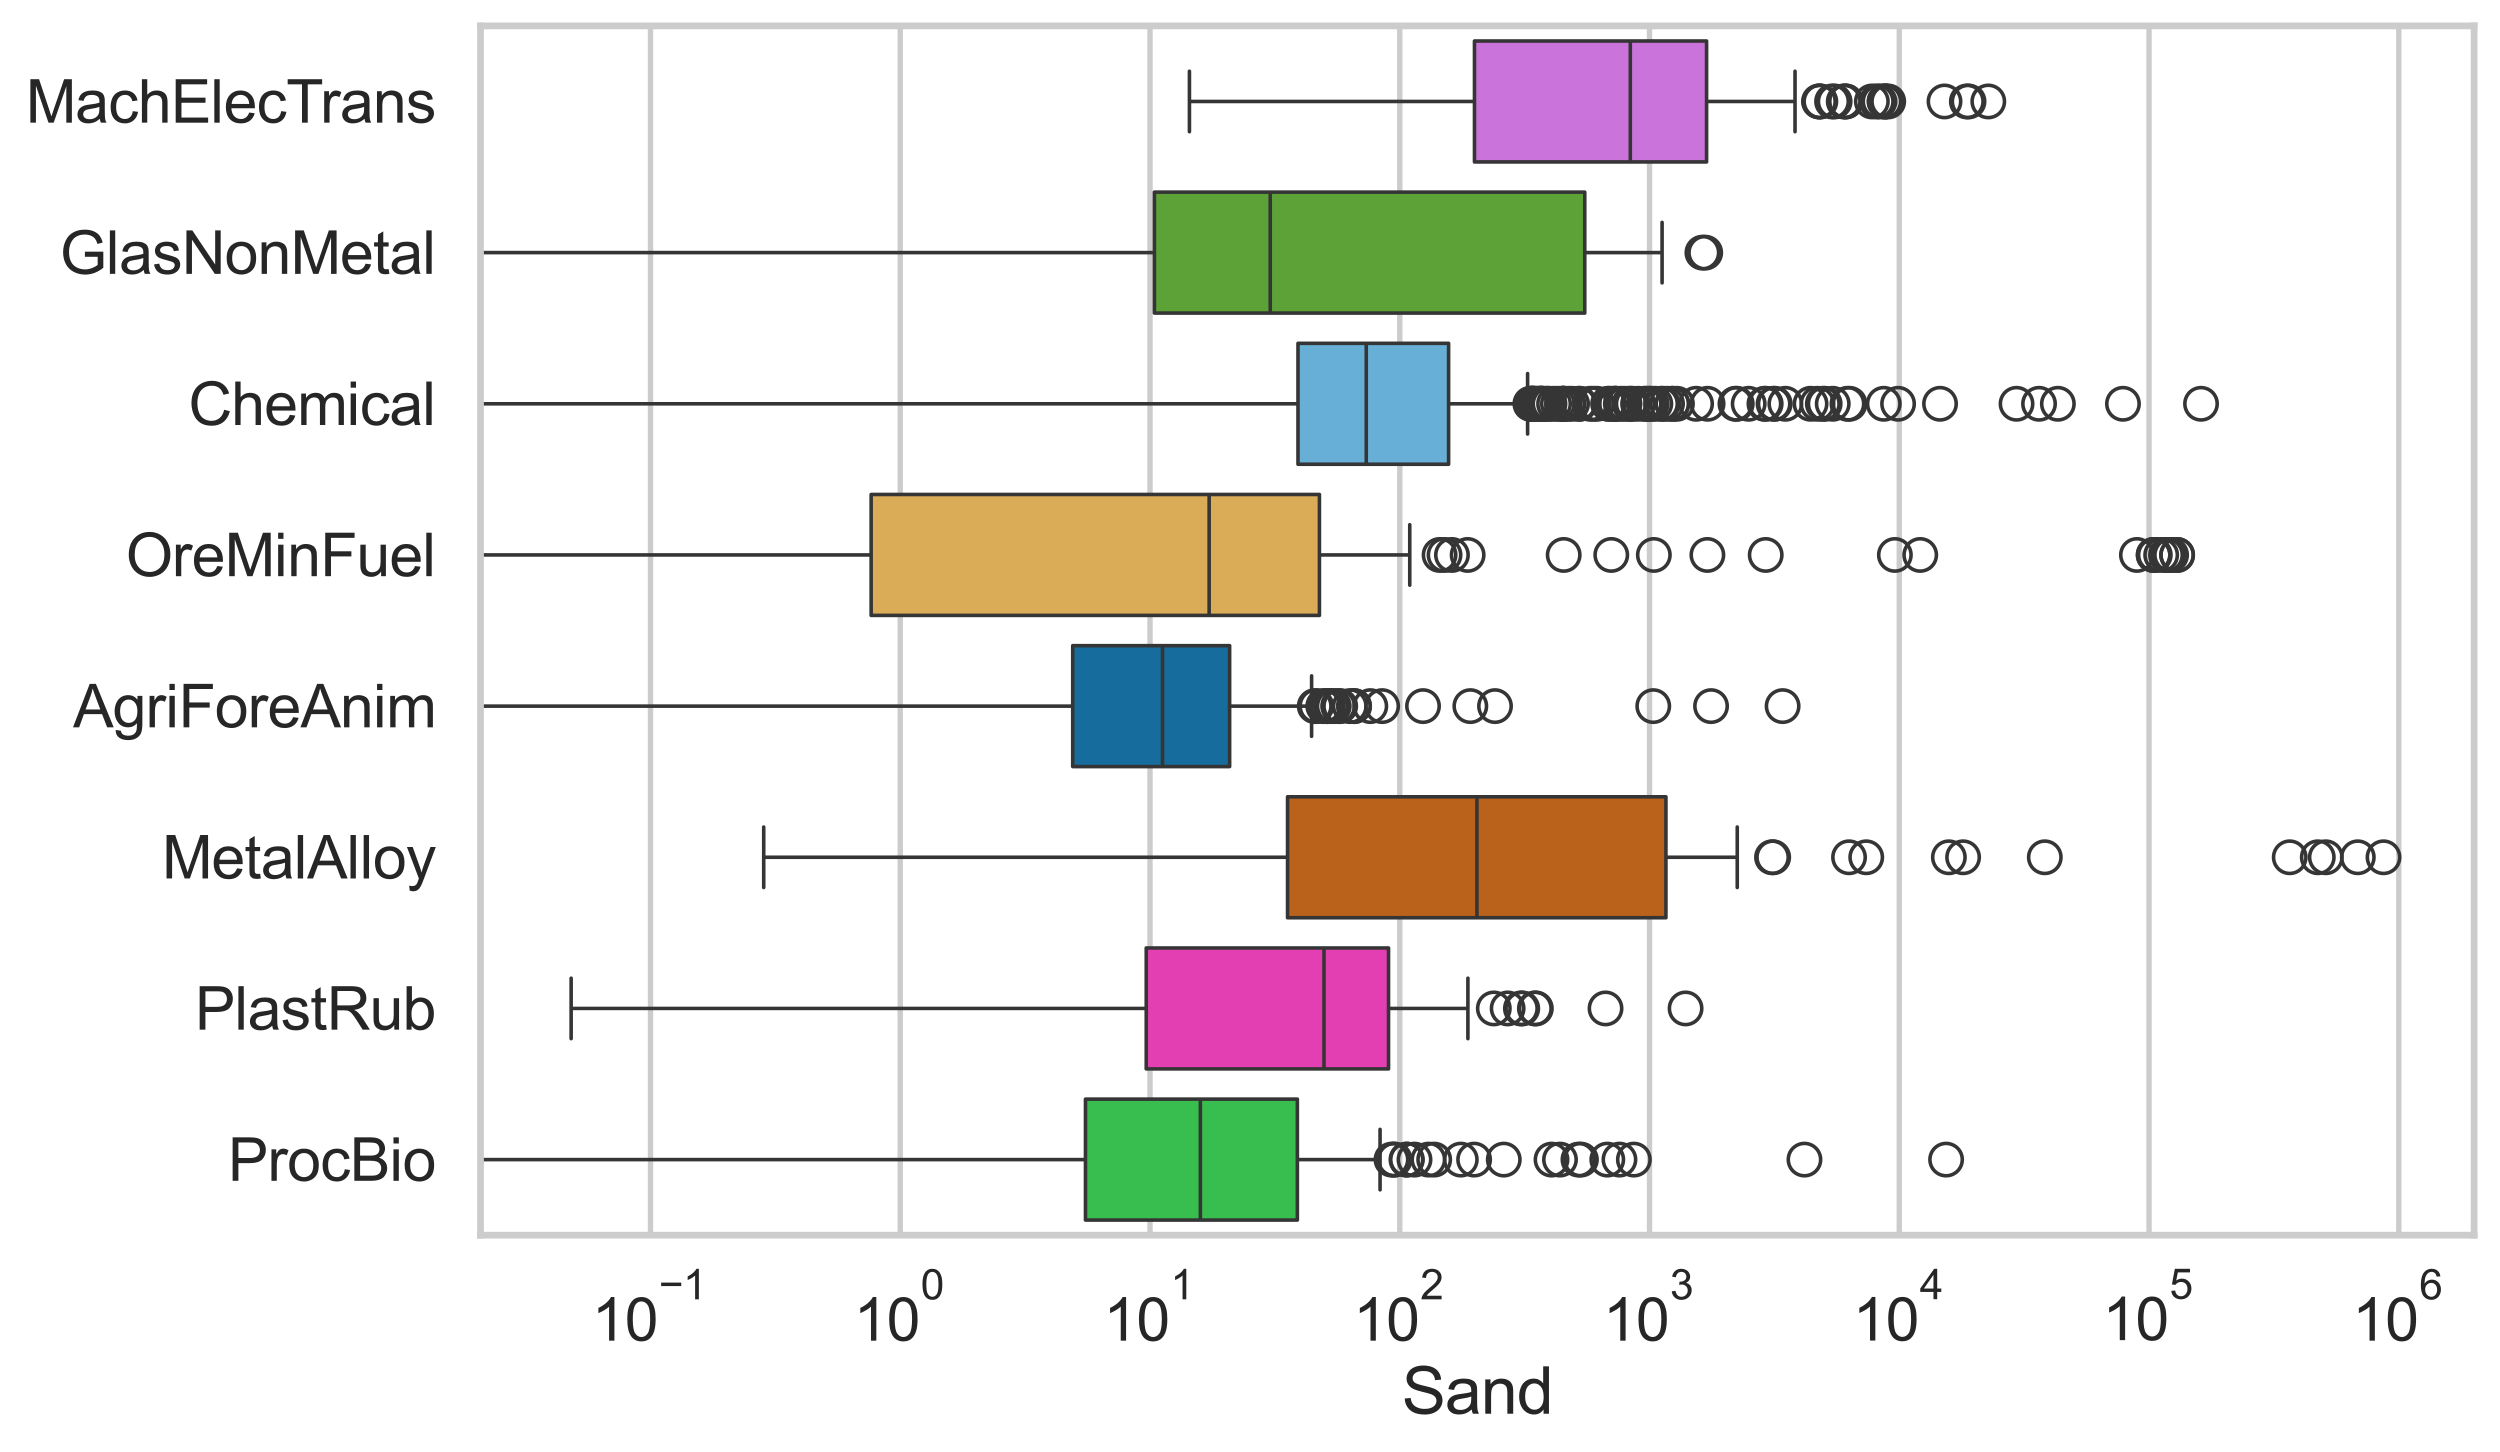 <?xml version="1.0" encoding="utf-8" standalone="no"?>
<!DOCTYPE svg PUBLIC "-//W3C//DTD SVG 1.1//EN"
  "http://www.w3.org/Graphics/SVG/1.1/DTD/svg11.dtd">
<svg xmlns:xlink="http://www.w3.org/1999/xlink" width="695.577pt" height="404.121pt" viewBox="0 0 695.577 404.121" xmlns="http://www.w3.org/2000/svg" version="1.1">
 <defs>
  <style type="text/css">*{stroke-linejoin: round; stroke-linecap: butt}</style>
 </defs>
 <g id="figure_1">
  <g id="patch_1">
   <path d="M 0 404.121 
L 695.577 404.121 
L 695.577 0 
L 0 0 
z
" style="fill: #ffffff"/>
  </g>
  <g id="axes_1">
   <g id="patch_2">
    <path d="M 133.697 343.665 
L 688.377 343.665 
L 688.377 7.2 
L 133.697 7.2 
z
" style="fill: #ffffff"/>
   </g>
   <g id="matplotlib.axis_1">
    <g id="xtick_1">
     <g id="line2d_1">
      <path d="M 180.988 343.665 
L 180.988 7.2 
" clip-path="url(#p8c5943229a)" style="fill: none; stroke: #cccccc; stroke-width: 1.5; stroke-linecap: round"/>
     </g>
     <g id="text_1">
      <!-- $\mathdefault{10^{-1}}$ -->
      <g style="fill: #262626" transform="translate(164.653 373.18) scale(0.165 -0.165)">
       <defs>
        <path id="ArialMT-31" d="M 2384 0 
L 1822 0 
L 1822 3584 
Q 1619 3391 1289 3197 
Q 959 3003 697 2906 
L 697 3450 
Q 1169 3672 1522 3987 
Q 1875 4303 2022 4600 
L 2384 4600 
L 2384 0 
z
" transform="scale(0.016)"/>
        <path id="ArialMT-30" d="M 266 2259 
Q 266 3072 433 3567 
Q 600 4063 929 4331 
Q 1259 4600 1759 4600 
Q 2128 4600 2406 4451 
Q 2684 4303 2865 4023 
Q 3047 3744 3150 3342 
Q 3253 2941 3253 2259 
Q 3253 1453 3087 958 
Q 2922 463 2592 192 
Q 2263 -78 1759 -78 
Q 1097 -78 719 397 
Q 266 969 266 2259 
z
M 844 2259 
Q 844 1131 1108 757 
Q 1372 384 1759 384 
Q 2147 384 2411 759 
Q 2675 1134 2675 2259 
Q 2675 3391 2411 3762 
Q 2147 4134 1753 4134 
Q 1366 4134 1134 3806 
Q 844 3388 844 2259 
z
" transform="scale(0.016)"/>
        <path id="ArialMT-2212" d="M 3381 1997 
L 356 1997 
L 356 2522 
L 3381 2522 
L 3381 1997 
z
" transform="scale(0.016)"/>
       </defs>
       <use xlink:href="#ArialMT-31" transform="translate(0 0.994)"/>
       <use xlink:href="#ArialMT-30" transform="translate(55.615 0.994)"/>
       <use xlink:href="#ArialMT-2212" transform="translate(112.973 70.688) scale(0.7)"/>
       <use xlink:href="#ArialMT-31" transform="translate(153.852 70.688) scale(0.7)"/>
      </g>
     </g>
    </g>
    <g id="xtick_2">
     <g id="line2d_2">
      <path d="M 250.478 343.665 
L 250.478 7.2 
" clip-path="url(#p8c5943229a)" style="fill: none; stroke: #cccccc; stroke-width: 1.5; stroke-linecap: round"/>
     </g>
     <g id="text_2">
      <!-- $\mathdefault{10^{0}}$ -->
      <g style="fill: #262626" transform="translate(237.526 373.18) scale(0.165 -0.165)">
       <use xlink:href="#ArialMT-31" transform="translate(0 0.994)"/>
       <use xlink:href="#ArialMT-30" transform="translate(55.615 0.994)"/>
       <use xlink:href="#ArialMT-30" transform="translate(112.973 70.688) scale(0.7)"/>
      </g>
     </g>
    </g>
    <g id="xtick_3">
     <g id="line2d_3">
      <path d="M 319.968 343.665 
L 319.968 7.2 
" clip-path="url(#p8c5943229a)" style="fill: none; stroke: #cccccc; stroke-width: 1.5; stroke-linecap: round"/>
     </g>
     <g id="text_3">
      <!-- $\mathdefault{10^{1}}$ -->
      <g style="fill: #262626" transform="translate(307.016 373.18) scale(0.165 -0.165)">
       <use xlink:href="#ArialMT-31" transform="translate(0 0.994)"/>
       <use xlink:href="#ArialMT-30" transform="translate(55.615 0.994)"/>
       <use xlink:href="#ArialMT-31" transform="translate(112.973 70.688) scale(0.7)"/>
      </g>
     </g>
    </g>
    <g id="xtick_4">
     <g id="line2d_4">
      <path d="M 389.459 343.665 
L 389.459 7.2 
" clip-path="url(#p8c5943229a)" style="fill: none; stroke: #cccccc; stroke-width: 1.5; stroke-linecap: round"/>
     </g>
     <g id="text_4">
      <!-- $\mathdefault{10^{2}}$ -->
      <g style="fill: #262626" transform="translate(376.506 373.18) scale(0.165 -0.165)">
       <defs>
        <path id="ArialMT-32" d="M 3222 541 
L 3222 0 
L 194 0 
Q 188 203 259 391 
Q 375 700 629 1000 
Q 884 1300 1366 1694 
Q 2113 2306 2375 2664 
Q 2638 3022 2638 3341 
Q 2638 3675 2398 3904 
Q 2159 4134 1775 4134 
Q 1369 4134 1125 3890 
Q 881 3647 878 3216 
L 300 3275 
Q 359 3922 746 4261 
Q 1134 4600 1788 4600 
Q 2447 4600 2831 4234 
Q 3216 3869 3216 3328 
Q 3216 3053 3103 2787 
Q 2991 2522 2730 2228 
Q 2469 1934 1863 1422 
Q 1356 997 1212 845 
Q 1069 694 975 541 
L 3222 541 
z
" transform="scale(0.016)"/>
       </defs>
       <use xlink:href="#ArialMT-31" transform="translate(0 0.994)"/>
       <use xlink:href="#ArialMT-30" transform="translate(55.615 0.994)"/>
       <use xlink:href="#ArialMT-32" transform="translate(112.973 70.688) scale(0.7)"/>
      </g>
     </g>
    </g>
    <g id="xtick_5">
     <g id="line2d_5">
      <path d="M 458.949 343.665 
L 458.949 7.2 
" clip-path="url(#p8c5943229a)" style="fill: none; stroke: #cccccc; stroke-width: 1.5; stroke-linecap: round"/>
     </g>
     <g id="text_5">
      <!-- $\mathdefault{10^{3}}$ -->
      <g style="fill: #262626" transform="translate(445.996 373.18) scale(0.165 -0.165)">
       <defs>
        <path id="ArialMT-33" d="M 269 1209 
L 831 1284 
Q 928 806 1161 595 
Q 1394 384 1728 384 
Q 2125 384 2398 659 
Q 2672 934 2672 1341 
Q 2672 1728 2419 1979 
Q 2166 2231 1775 2231 
Q 1616 2231 1378 2169 
L 1441 2663 
Q 1497 2656 1531 2656 
Q 1891 2656 2178 2843 
Q 2466 3031 2466 3422 
Q 2466 3731 2256 3934 
Q 2047 4138 1716 4138 
Q 1388 4138 1169 3931 
Q 950 3725 888 3313 
L 325 3413 
Q 428 3978 793 4289 
Q 1159 4600 1703 4600 
Q 2078 4600 2393 4439 
Q 2709 4278 2876 4000 
Q 3044 3722 3044 3409 
Q 3044 3113 2884 2869 
Q 2725 2625 2413 2481 
Q 2819 2388 3044 2092 
Q 3269 1797 3269 1353 
Q 3269 753 2831 336 
Q 2394 -81 1725 -81 
Q 1122 -81 723 278 
Q 325 638 269 1209 
z
" transform="scale(0.016)"/>
       </defs>
       <use xlink:href="#ArialMT-31" transform="translate(0 0.994)"/>
       <use xlink:href="#ArialMT-30" transform="translate(55.615 0.994)"/>
       <use xlink:href="#ArialMT-33" transform="translate(112.973 70.688) scale(0.7)"/>
      </g>
     </g>
    </g>
    <g id="xtick_6">
     <g id="line2d_6">
      <path d="M 528.439 343.665 
L 528.439 7.2 
" clip-path="url(#p8c5943229a)" style="fill: none; stroke: #cccccc; stroke-width: 1.5; stroke-linecap: round"/>
     </g>
     <g id="text_6">
      <!-- $\mathdefault{10^{4}}$ -->
      <g style="fill: #262626" transform="translate(515.486 373.015) scale(0.165 -0.165)">
       <defs>
        <path id="ArialMT-34" d="M 2069 0 
L 2069 1097 
L 81 1097 
L 81 1613 
L 2172 4581 
L 2631 4581 
L 2631 1613 
L 3250 1613 
L 3250 1097 
L 2631 1097 
L 2631 0 
L 2069 0 
z
M 2069 1613 
L 2069 3678 
L 634 1613 
L 2069 1613 
z
" transform="scale(0.016)"/>
       </defs>
       <use xlink:href="#ArialMT-31" transform="translate(0 0.202)"/>
       <use xlink:href="#ArialMT-30" transform="translate(55.615 0.202)"/>
       <use xlink:href="#ArialMT-34" transform="translate(112.973 69.895) scale(0.7)"/>
      </g>
     </g>
    </g>
    <g id="xtick_7">
     <g id="line2d_7">
      <path d="M 597.929 343.665 
L 597.929 7.2 
" clip-path="url(#p8c5943229a)" style="fill: none; stroke: #cccccc; stroke-width: 1.5; stroke-linecap: round"/>
     </g>
     <g id="text_7">
      <!-- $\mathdefault{10^{5}}$ -->
      <g style="fill: #262626" transform="translate(584.977 373.015) scale(0.165 -0.165)">
       <defs>
        <path id="ArialMT-35" d="M 266 1200 
L 856 1250 
Q 922 819 1161 601 
Q 1400 384 1738 384 
Q 2144 384 2425 690 
Q 2706 997 2706 1503 
Q 2706 1984 2436 2262 
Q 2166 2541 1728 2541 
Q 1456 2541 1237 2417 
Q 1019 2294 894 2097 
L 366 2166 
L 809 4519 
L 3088 4519 
L 3088 3981 
L 1259 3981 
L 1013 2750 
Q 1425 3038 1878 3038 
Q 2478 3038 2890 2622 
Q 3303 2206 3303 1553 
Q 3303 931 2941 478 
Q 2500 -78 1738 -78 
Q 1113 -78 717 272 
Q 322 622 266 1200 
z
" transform="scale(0.016)"/>
       </defs>
       <use xlink:href="#ArialMT-31" transform="translate(0 0.88)"/>
       <use xlink:href="#ArialMT-30" transform="translate(55.615 0.88)"/>
       <use xlink:href="#ArialMT-35" transform="translate(112.973 70.573) scale(0.7)"/>
      </g>
     </g>
    </g>
    <g id="xtick_8">
     <g id="line2d_8">
      <path d="M 667.419 343.665 
L 667.419 7.2 
" clip-path="url(#p8c5943229a)" style="fill: none; stroke: #cccccc; stroke-width: 1.5; stroke-linecap: round"/>
     </g>
     <g id="text_8">
      <!-- $\mathdefault{10^{6}}$ -->
      <g style="fill: #262626" transform="translate(654.467 373.18) scale(0.165 -0.165)">
       <defs>
        <path id="ArialMT-36" d="M 3184 3459 
L 2625 3416 
Q 2550 3747 2413 3897 
Q 2184 4138 1850 4138 
Q 1581 4138 1378 3988 
Q 1113 3794 959 3422 
Q 806 3050 800 2363 
Q 1003 2672 1297 2822 
Q 1591 2972 1913 2972 
Q 2475 2972 2870 2558 
Q 3266 2144 3266 1488 
Q 3266 1056 3080 686 
Q 2894 316 2569 119 
Q 2244 -78 1831 -78 
Q 1128 -78 684 439 
Q 241 956 241 2144 
Q 241 3472 731 4075 
Q 1159 4600 1884 4600 
Q 2425 4600 2770 4297 
Q 3116 3994 3184 3459 
z
M 888 1484 
Q 888 1194 1011 928 
Q 1134 663 1356 523 
Q 1578 384 1822 384 
Q 2178 384 2434 671 
Q 2691 959 2691 1453 
Q 2691 1928 2437 2201 
Q 2184 2475 1800 2475 
Q 1419 2475 1153 2201 
Q 888 1928 888 1484 
z
" transform="scale(0.016)"/>
       </defs>
       <use xlink:href="#ArialMT-31" transform="translate(0 0.994)"/>
       <use xlink:href="#ArialMT-30" transform="translate(55.615 0.994)"/>
       <use xlink:href="#ArialMT-36" transform="translate(112.973 70.688) scale(0.7)"/>
      </g>
     </g>
    </g>
    <g id="xtick_9"/>
    <g id="xtick_10"/>
    <g id="xtick_11"/>
    <g id="xtick_12"/>
    <g id="xtick_13"/>
    <g id="xtick_14"/>
    <g id="xtick_15"/>
    <g id="xtick_16"/>
    <g id="xtick_17"/>
    <g id="xtick_18"/>
    <g id="xtick_19"/>
    <g id="xtick_20"/>
    <g id="xtick_21"/>
    <g id="xtick_22"/>
    <g id="xtick_23"/>
    <g id="xtick_24"/>
    <g id="xtick_25"/>
    <g id="xtick_26"/>
    <g id="xtick_27"/>
    <g id="xtick_28"/>
    <g id="xtick_29"/>
    <g id="xtick_30"/>
    <g id="xtick_31"/>
    <g id="xtick_32"/>
    <g id="xtick_33"/>
    <g id="xtick_34"/>
    <g id="xtick_35"/>
    <g id="xtick_36"/>
    <g id="xtick_37"/>
    <g id="xtick_38"/>
    <g id="xtick_39"/>
    <g id="xtick_40"/>
    <g id="xtick_41"/>
    <g id="xtick_42"/>
    <g id="xtick_43"/>
    <g id="xtick_44"/>
    <g id="xtick_45"/>
    <g id="xtick_46"/>
    <g id="xtick_47"/>
    <g id="xtick_48"/>
    <g id="xtick_49"/>
    <g id="xtick_50"/>
    <g id="xtick_51"/>
    <g id="xtick_52"/>
    <g id="xtick_53"/>
    <g id="xtick_54"/>
    <g id="xtick_55"/>
    <g id="xtick_56"/>
    <g id="xtick_57"/>
    <g id="xtick_58"/>
    <g id="xtick_59"/>
    <g id="xtick_60"/>
    <g id="xtick_61"/>
    <g id="xtick_62"/>
    <g id="xtick_63"/>
    <g id="xtick_64"/>
    <g id="xtick_65"/>
    <g id="xtick_66"/>
    <g id="xtick_67"/>
    <g id="xtick_68"/>
    <g id="xtick_69"/>
    <g id="xtick_70"/>
    <g id="xtick_71"/>
    <g id="xtick_72"/>
    <g id="text_9">
     <!-- Sand -->
     <g style="fill: #262626" transform="translate(390.019 393.344) scale(0.18 -0.18)">
      <defs>
       <path id="ArialMT-53" d="M 288 1472 
L 859 1522 
Q 900 1178 1048 958 
Q 1197 738 1509 602 
Q 1822 466 2213 466 
Q 2559 466 2825 569 
Q 3091 672 3220 851 
Q 3350 1031 3350 1244 
Q 3350 1459 3225 1620 
Q 3100 1781 2813 1891 
Q 2628 1963 1997 2114 
Q 1366 2266 1113 2400 
Q 784 2572 623 2826 
Q 463 3081 463 3397 
Q 463 3744 659 4045 
Q 856 4347 1234 4503 
Q 1613 4659 2075 4659 
Q 2584 4659 2973 4495 
Q 3363 4331 3572 4012 
Q 3781 3694 3797 3291 
L 3216 3247 
Q 3169 3681 2898 3903 
Q 2628 4125 2100 4125 
Q 1550 4125 1298 3923 
Q 1047 3722 1047 3438 
Q 1047 3191 1225 3031 
Q 1400 2872 2139 2705 
Q 2878 2538 3153 2413 
Q 3553 2228 3743 1945 
Q 3934 1663 3934 1294 
Q 3934 928 3725 604 
Q 3516 281 3123 101 
Q 2731 -78 2241 -78 
Q 1619 -78 1198 103 
Q 778 284 539 648 
Q 300 1013 288 1472 
z
" transform="scale(0.016)"/>
       <path id="ArialMT-61" d="M 2588 409 
Q 2275 144 1986 34 
Q 1697 -75 1366 -75 
Q 819 -75 525 192 
Q 231 459 231 875 
Q 231 1119 342 1320 
Q 453 1522 633 1644 
Q 813 1766 1038 1828 
Q 1203 1872 1538 1913 
Q 2219 1994 2541 2106 
Q 2544 2222 2544 2253 
Q 2544 2597 2384 2738 
Q 2169 2928 1744 2928 
Q 1347 2928 1158 2789 
Q 969 2650 878 2297 
L 328 2372 
Q 403 2725 575 2942 
Q 747 3159 1072 3276 
Q 1397 3394 1825 3394 
Q 2250 3394 2515 3294 
Q 2781 3194 2906 3042 
Q 3031 2891 3081 2659 
Q 3109 2516 3109 2141 
L 3109 1391 
Q 3109 606 3145 398 
Q 3181 191 3288 0 
L 2700 0 
Q 2613 175 2588 409 
z
M 2541 1666 
Q 2234 1541 1622 1453 
Q 1275 1403 1131 1340 
Q 988 1278 909 1158 
Q 831 1038 831 891 
Q 831 666 1001 516 
Q 1172 366 1500 366 
Q 1825 366 2078 508 
Q 2331 650 2450 897 
Q 2541 1088 2541 1459 
L 2541 1666 
z
" transform="scale(0.016)"/>
       <path id="ArialMT-6e" d="M 422 0 
L 422 3319 
L 928 3319 
L 928 2847 
Q 1294 3394 1984 3394 
Q 2284 3394 2536 3286 
Q 2788 3178 2913 3003 
Q 3038 2828 3088 2588 
Q 3119 2431 3119 2041 
L 3119 0 
L 2556 0 
L 2556 2019 
Q 2556 2363 2490 2533 
Q 2425 2703 2258 2804 
Q 2091 2906 1866 2906 
Q 1506 2906 1245 2678 
Q 984 2450 984 1813 
L 984 0 
L 422 0 
z
" transform="scale(0.016)"/>
       <path id="ArialMT-64" d="M 2575 0 
L 2575 419 
Q 2259 -75 1647 -75 
Q 1250 -75 917 144 
Q 584 363 401 755 
Q 219 1147 219 1656 
Q 219 2153 384 2558 
Q 550 2963 881 3178 
Q 1213 3394 1622 3394 
Q 1922 3394 2156 3267 
Q 2391 3141 2538 2938 
L 2538 4581 
L 3097 4581 
L 3097 0 
L 2575 0 
z
M 797 1656 
Q 797 1019 1065 703 
Q 1334 388 1700 388 
Q 2069 388 2326 689 
Q 2584 991 2584 1609 
Q 2584 2291 2321 2609 
Q 2059 2928 1675 2928 
Q 1300 2928 1048 2622 
Q 797 2316 797 1656 
z
" transform="scale(0.016)"/>
      </defs>
      <use xlink:href="#ArialMT-53"/>
      <use xlink:href="#ArialMT-61" transform="translate(66.699 0)"/>
      <use xlink:href="#ArialMT-6e" transform="translate(122.314 0)"/>
      <use xlink:href="#ArialMT-64" transform="translate(177.93 0)"/>
     </g>
    </g>
   </g>
   <g id="matplotlib.axis_2">
    <g id="ytick_1">
     <g id="text_10">
      <!-- MachElecTrans -->
      <g style="fill: #262626" transform="translate(7.2 34.134) scale(0.165 -0.165)">
       <defs>
        <path id="ArialMT-4d" d="M 475 0 
L 475 4581 
L 1388 4581 
L 2472 1338 
Q 2622 884 2691 659 
Q 2769 909 2934 1394 
L 4031 4581 
L 4847 4581 
L 4847 0 
L 4263 0 
L 4263 3834 
L 2931 0 
L 2384 0 
L 1059 3900 
L 1059 0 
L 475 0 
z
" transform="scale(0.016)"/>
        <path id="ArialMT-63" d="M 2588 1216 
L 3141 1144 
Q 3050 572 2676 248 
Q 2303 -75 1759 -75 
Q 1078 -75 664 370 
Q 250 816 250 1647 
Q 250 2184 428 2587 
Q 606 2991 970 3192 
Q 1334 3394 1763 3394 
Q 2303 3394 2647 3120 
Q 2991 2847 3088 2344 
L 2541 2259 
Q 2463 2594 2264 2762 
Q 2066 2931 1784 2931 
Q 1359 2931 1093 2626 
Q 828 2322 828 1663 
Q 828 994 1084 691 
Q 1341 388 1753 388 
Q 2084 388 2306 591 
Q 2528 794 2588 1216 
z
" transform="scale(0.016)"/>
        <path id="ArialMT-68" d="M 422 0 
L 422 4581 
L 984 4581 
L 984 2938 
Q 1378 3394 1978 3394 
Q 2347 3394 2619 3248 
Q 2891 3103 3008 2847 
Q 3125 2591 3125 2103 
L 3125 0 
L 2563 0 
L 2563 2103 
Q 2563 2525 2380 2717 
Q 2197 2909 1863 2909 
Q 1613 2909 1392 2779 
Q 1172 2650 1078 2428 
Q 984 2206 984 1816 
L 984 0 
L 422 0 
z
" transform="scale(0.016)"/>
        <path id="ArialMT-45" d="M 506 0 
L 506 4581 
L 3819 4581 
L 3819 4041 
L 1113 4041 
L 1113 2638 
L 3647 2638 
L 3647 2100 
L 1113 2100 
L 1113 541 
L 3925 541 
L 3925 0 
L 506 0 
z
" transform="scale(0.016)"/>
        <path id="ArialMT-6c" d="M 409 0 
L 409 4581 
L 972 4581 
L 972 0 
L 409 0 
z
" transform="scale(0.016)"/>
        <path id="ArialMT-65" d="M 2694 1069 
L 3275 997 
Q 3138 488 2766 206 
Q 2394 -75 1816 -75 
Q 1088 -75 661 373 
Q 234 822 234 1631 
Q 234 2469 665 2931 
Q 1097 3394 1784 3394 
Q 2450 3394 2872 2941 
Q 3294 2488 3294 1666 
Q 3294 1616 3291 1516 
L 816 1516 
Q 847 969 1125 678 
Q 1403 388 1819 388 
Q 2128 388 2347 550 
Q 2566 713 2694 1069 
z
M 847 1978 
L 2700 1978 
Q 2663 2397 2488 2606 
Q 2219 2931 1791 2931 
Q 1403 2931 1139 2672 
Q 875 2413 847 1978 
z
" transform="scale(0.016)"/>
        <path id="ArialMT-54" d="M 1659 0 
L 1659 4041 
L 150 4041 
L 150 4581 
L 3781 4581 
L 3781 4041 
L 2266 4041 
L 2266 0 
L 1659 0 
z
" transform="scale(0.016)"/>
        <path id="ArialMT-72" d="M 416 0 
L 416 3319 
L 922 3319 
L 922 2816 
Q 1116 3169 1280 3281 
Q 1444 3394 1641 3394 
Q 1925 3394 2219 3213 
L 2025 2691 
Q 1819 2813 1613 2813 
Q 1428 2813 1281 2702 
Q 1134 2591 1072 2394 
Q 978 2094 978 1738 
L 978 0 
L 416 0 
z
" transform="scale(0.016)"/>
        <path id="ArialMT-73" d="M 197 991 
L 753 1078 
Q 800 744 1014 566 
Q 1228 388 1613 388 
Q 2000 388 2187 545 
Q 2375 703 2375 916 
Q 2375 1106 2209 1216 
Q 2094 1291 1634 1406 
Q 1016 1563 777 1677 
Q 538 1791 414 1992 
Q 291 2194 291 2438 
Q 291 2659 392 2848 
Q 494 3038 669 3163 
Q 800 3259 1026 3326 
Q 1253 3394 1513 3394 
Q 1903 3394 2198 3281 
Q 2494 3169 2634 2976 
Q 2775 2784 2828 2463 
L 2278 2388 
Q 2241 2644 2061 2787 
Q 1881 2931 1553 2931 
Q 1166 2931 1000 2803 
Q 834 2675 834 2503 
Q 834 2394 903 2306 
Q 972 2216 1119 2156 
Q 1203 2125 1616 2013 
Q 2213 1853 2448 1751 
Q 2684 1650 2818 1456 
Q 2953 1263 2953 975 
Q 2953 694 2789 445 
Q 2625 197 2315 61 
Q 2006 -75 1616 -75 
Q 969 -75 630 194 
Q 291 463 197 991 
z
" transform="scale(0.016)"/>
       </defs>
       <use xlink:href="#ArialMT-4d"/>
       <use xlink:href="#ArialMT-61" transform="translate(83.301 0)"/>
       <use xlink:href="#ArialMT-63" transform="translate(138.916 0)"/>
       <use xlink:href="#ArialMT-68" transform="translate(188.916 0)"/>
       <use xlink:href="#ArialMT-45" transform="translate(244.531 0)"/>
       <use xlink:href="#ArialMT-6c" transform="translate(311.23 0)"/>
       <use xlink:href="#ArialMT-65" transform="translate(333.447 0)"/>
       <use xlink:href="#ArialMT-63" transform="translate(389.062 0)"/>
       <use xlink:href="#ArialMT-54" transform="translate(439.062 0)"/>
       <use xlink:href="#ArialMT-72" transform="translate(496.396 0)"/>
       <use xlink:href="#ArialMT-61" transform="translate(529.697 0)"/>
       <use xlink:href="#ArialMT-6e" transform="translate(585.312 0)"/>
       <use xlink:href="#ArialMT-73" transform="translate(640.928 0)"/>
      </g>
     </g>
    </g>
    <g id="ytick_2">
     <g id="text_11">
      <!-- GlasNonMetal -->
      <g style="fill: #262626" transform="translate(16.659 76.192) scale(0.165 -0.165)">
       <defs>
        <path id="ArialMT-47" d="M 2638 1797 
L 2638 2334 
L 4578 2338 
L 4578 638 
Q 4131 281 3656 101 
Q 3181 -78 2681 -78 
Q 2006 -78 1454 211 
Q 903 500 622 1047 
Q 341 1594 341 2269 
Q 341 2938 620 3517 
Q 900 4097 1425 4378 
Q 1950 4659 2634 4659 
Q 3131 4659 3532 4498 
Q 3934 4338 4162 4050 
Q 4391 3763 4509 3300 
L 3963 3150 
Q 3859 3500 3706 3700 
Q 3553 3900 3268 4020 
Q 2984 4141 2638 4141 
Q 2222 4141 1919 4014 
Q 1616 3888 1430 3681 
Q 1244 3475 1141 3228 
Q 966 2803 966 2306 
Q 966 1694 1177 1281 
Q 1388 869 1791 669 
Q 2194 469 2647 469 
Q 3041 469 3416 620 
Q 3791 772 3984 944 
L 3984 1797 
L 2638 1797 
z
" transform="scale(0.016)"/>
        <path id="ArialMT-4e" d="M 488 0 
L 488 4581 
L 1109 4581 
L 3516 984 
L 3516 4581 
L 4097 4581 
L 4097 0 
L 3475 0 
L 1069 3600 
L 1069 0 
L 488 0 
z
" transform="scale(0.016)"/>
        <path id="ArialMT-6f" d="M 213 1659 
Q 213 2581 725 3025 
Q 1153 3394 1769 3394 
Q 2453 3394 2887 2945 
Q 3322 2497 3322 1706 
Q 3322 1066 3130 698 
Q 2938 331 2570 128 
Q 2203 -75 1769 -75 
Q 1072 -75 642 372 
Q 213 819 213 1659 
z
M 791 1659 
Q 791 1022 1069 705 
Q 1347 388 1769 388 
Q 2188 388 2466 706 
Q 2744 1025 2744 1678 
Q 2744 2294 2464 2611 
Q 2184 2928 1769 2928 
Q 1347 2928 1069 2612 
Q 791 2297 791 1659 
z
" transform="scale(0.016)"/>
        <path id="ArialMT-74" d="M 1650 503 
L 1731 6 
Q 1494 -44 1306 -44 
Q 1000 -44 831 53 
Q 663 150 594 308 
Q 525 466 525 972 
L 525 2881 
L 113 2881 
L 113 3319 
L 525 3319 
L 525 4141 
L 1084 4478 
L 1084 3319 
L 1650 3319 
L 1650 2881 
L 1084 2881 
L 1084 941 
Q 1084 700 1114 631 
Q 1144 563 1211 522 
Q 1278 481 1403 481 
Q 1497 481 1650 503 
z
" transform="scale(0.016)"/>
       </defs>
       <use xlink:href="#ArialMT-47"/>
       <use xlink:href="#ArialMT-6c" transform="translate(77.783 0)"/>
       <use xlink:href="#ArialMT-61" transform="translate(100 0)"/>
       <use xlink:href="#ArialMT-73" transform="translate(155.615 0)"/>
       <use xlink:href="#ArialMT-4e" transform="translate(205.615 0)"/>
       <use xlink:href="#ArialMT-6f" transform="translate(277.832 0)"/>
       <use xlink:href="#ArialMT-6e" transform="translate(333.447 0)"/>
       <use xlink:href="#ArialMT-4d" transform="translate(389.062 0)"/>
       <use xlink:href="#ArialMT-65" transform="translate(472.363 0)"/>
       <use xlink:href="#ArialMT-74" transform="translate(527.979 0)"/>
       <use xlink:href="#ArialMT-61" transform="translate(555.762 0)"/>
       <use xlink:href="#ArialMT-6c" transform="translate(611.377 0)"/>
      </g>
     </g>
    </g>
    <g id="ytick_3">
     <g id="text_12">
      <!-- Chemical -->
      <g style="fill: #262626" transform="translate(52.428 118.25) scale(0.165 -0.165)">
       <defs>
        <path id="ArialMT-43" d="M 3763 1606 
L 4369 1453 
Q 4178 706 3683 314 
Q 3188 -78 2472 -78 
Q 1731 -78 1267 223 
Q 803 525 561 1097 
Q 319 1669 319 2325 
Q 319 3041 592 3573 
Q 866 4106 1370 4382 
Q 1875 4659 2481 4659 
Q 3169 4659 3637 4309 
Q 4106 3959 4291 3325 
L 3694 3184 
Q 3534 3684 3231 3912 
Q 2928 4141 2469 4141 
Q 1941 4141 1586 3887 
Q 1231 3634 1087 3207 
Q 944 2781 944 2328 
Q 944 1744 1114 1308 
Q 1284 872 1643 656 
Q 2003 441 2422 441 
Q 2931 441 3284 734 
Q 3638 1028 3763 1606 
z
" transform="scale(0.016)"/>
        <path id="ArialMT-6d" d="M 422 0 
L 422 3319 
L 925 3319 
L 925 2853 
Q 1081 3097 1340 3245 
Q 1600 3394 1931 3394 
Q 2300 3394 2536 3241 
Q 2772 3088 2869 2813 
Q 3263 3394 3894 3394 
Q 4388 3394 4653 3120 
Q 4919 2847 4919 2278 
L 4919 0 
L 4359 0 
L 4359 2091 
Q 4359 2428 4304 2576 
Q 4250 2725 4106 2815 
Q 3963 2906 3769 2906 
Q 3419 2906 3187 2673 
Q 2956 2441 2956 1928 
L 2956 0 
L 2394 0 
L 2394 2156 
Q 2394 2531 2256 2718 
Q 2119 2906 1806 2906 
Q 1569 2906 1367 2781 
Q 1166 2656 1075 2415 
Q 984 2175 984 1722 
L 984 0 
L 422 0 
z
" transform="scale(0.016)"/>
        <path id="ArialMT-69" d="M 425 3934 
L 425 4581 
L 988 4581 
L 988 3934 
L 425 3934 
z
M 425 0 
L 425 3319 
L 988 3319 
L 988 0 
L 425 0 
z
" transform="scale(0.016)"/>
       </defs>
       <use xlink:href="#ArialMT-43"/>
       <use xlink:href="#ArialMT-68" transform="translate(72.217 0)"/>
       <use xlink:href="#ArialMT-65" transform="translate(127.832 0)"/>
       <use xlink:href="#ArialMT-6d" transform="translate(183.447 0)"/>
       <use xlink:href="#ArialMT-69" transform="translate(266.748 0)"/>
       <use xlink:href="#ArialMT-63" transform="translate(288.965 0)"/>
       <use xlink:href="#ArialMT-61" transform="translate(338.965 0)"/>
       <use xlink:href="#ArialMT-6c" transform="translate(394.58 0)"/>
      </g>
     </g>
    </g>
    <g id="ytick_4">
     <g id="text_13">
      <!-- OreMinFuel -->
      <g style="fill: #262626" transform="translate(35.013 160.308) scale(0.165 -0.165)">
       <defs>
        <path id="ArialMT-4f" d="M 309 2231 
Q 309 3372 921 4017 
Q 1534 4663 2503 4663 
Q 3138 4663 3647 4359 
Q 4156 4056 4423 3514 
Q 4691 2972 4691 2284 
Q 4691 1588 4409 1038 
Q 4128 488 3612 205 
Q 3097 -78 2500 -78 
Q 1853 -78 1343 234 
Q 834 547 571 1087 
Q 309 1628 309 2231 
z
M 934 2222 
Q 934 1394 1379 917 
Q 1825 441 2497 441 
Q 3181 441 3623 922 
Q 4066 1403 4066 2288 
Q 4066 2847 3877 3264 
Q 3688 3681 3323 3911 
Q 2959 4141 2506 4141 
Q 1863 4141 1398 3698 
Q 934 3256 934 2222 
z
" transform="scale(0.016)"/>
        <path id="ArialMT-46" d="M 525 0 
L 525 4581 
L 3616 4581 
L 3616 4041 
L 1131 4041 
L 1131 2622 
L 3281 2622 
L 3281 2081 
L 1131 2081 
L 1131 0 
L 525 0 
z
" transform="scale(0.016)"/>
        <path id="ArialMT-75" d="M 2597 0 
L 2597 488 
Q 2209 -75 1544 -75 
Q 1250 -75 995 37 
Q 741 150 617 320 
Q 494 491 444 738 
Q 409 903 409 1263 
L 409 3319 
L 972 3319 
L 972 1478 
Q 972 1038 1006 884 
Q 1059 663 1231 536 
Q 1403 409 1656 409 
Q 1909 409 2131 539 
Q 2353 669 2445 892 
Q 2538 1116 2538 1541 
L 2538 3319 
L 3100 3319 
L 3100 0 
L 2597 0 
z
" transform="scale(0.016)"/>
       </defs>
       <use xlink:href="#ArialMT-4f"/>
       <use xlink:href="#ArialMT-72" transform="translate(77.783 0)"/>
       <use xlink:href="#ArialMT-65" transform="translate(111.084 0)"/>
       <use xlink:href="#ArialMT-4d" transform="translate(166.699 0)"/>
       <use xlink:href="#ArialMT-69" transform="translate(250 0)"/>
       <use xlink:href="#ArialMT-6e" transform="translate(272.217 0)"/>
       <use xlink:href="#ArialMT-46" transform="translate(327.832 0)"/>
       <use xlink:href="#ArialMT-75" transform="translate(388.916 0)"/>
       <use xlink:href="#ArialMT-65" transform="translate(444.531 0)"/>
       <use xlink:href="#ArialMT-6c" transform="translate(500.146 0)"/>
      </g>
     </g>
    </g>
    <g id="ytick_5">
     <g id="text_14">
      <!-- AgriForeAnim -->
      <g style="fill: #262626" transform="translate(20.341 202.366) scale(0.165 -0.165)">
       <defs>
        <path id="ArialMT-41" d="M -9 0 
L 1750 4581 
L 2403 4581 
L 4278 0 
L 3588 0 
L 3053 1388 
L 1138 1388 
L 634 0 
L -9 0 
z
M 1313 1881 
L 2866 1881 
L 2388 3150 
Q 2169 3728 2063 4100 
Q 1975 3659 1816 3225 
L 1313 1881 
z
" transform="scale(0.016)"/>
        <path id="ArialMT-67" d="M 319 -275 
L 866 -356 
Q 900 -609 1056 -725 
Q 1266 -881 1628 -881 
Q 2019 -881 2231 -725 
Q 2444 -569 2519 -288 
Q 2563 -116 2559 434 
Q 2191 0 1641 0 
Q 956 0 581 494 
Q 206 988 206 1678 
Q 206 2153 378 2554 
Q 550 2956 876 3175 
Q 1203 3394 1644 3394 
Q 2231 3394 2613 2919 
L 2613 3319 
L 3131 3319 
L 3131 450 
Q 3131 -325 2973 -648 
Q 2816 -972 2473 -1159 
Q 2131 -1347 1631 -1347 
Q 1038 -1347 672 -1080 
Q 306 -813 319 -275 
z
M 784 1719 
Q 784 1066 1043 766 
Q 1303 466 1694 466 
Q 2081 466 2343 764 
Q 2606 1063 2606 1700 
Q 2606 2309 2336 2618 
Q 2066 2928 1684 2928 
Q 1309 2928 1046 2623 
Q 784 2319 784 1719 
z
" transform="scale(0.016)"/>
       </defs>
       <use xlink:href="#ArialMT-41"/>
       <use xlink:href="#ArialMT-67" transform="translate(66.699 0)"/>
       <use xlink:href="#ArialMT-72" transform="translate(122.314 0)"/>
       <use xlink:href="#ArialMT-69" transform="translate(155.615 0)"/>
       <use xlink:href="#ArialMT-46" transform="translate(177.832 0)"/>
       <use xlink:href="#ArialMT-6f" transform="translate(238.916 0)"/>
       <use xlink:href="#ArialMT-72" transform="translate(294.531 0)"/>
       <use xlink:href="#ArialMT-65" transform="translate(327.832 0)"/>
       <use xlink:href="#ArialMT-41" transform="translate(383.447 0)"/>
       <use xlink:href="#ArialMT-6e" transform="translate(450.146 0)"/>
       <use xlink:href="#ArialMT-69" transform="translate(505.762 0)"/>
       <use xlink:href="#ArialMT-6d" transform="translate(527.979 0)"/>
      </g>
     </g>
    </g>
    <g id="ytick_6">
     <g id="text_15">
      <!-- MetalAlloy -->
      <g style="fill: #262626" transform="translate(45.088 244.425) scale(0.165 -0.165)">
       <defs>
        <path id="ArialMT-79" d="M 397 -1278 
L 334 -750 
Q 519 -800 656 -800 
Q 844 -800 956 -737 
Q 1069 -675 1141 -563 
Q 1194 -478 1313 -144 
Q 1328 -97 1363 -6 
L 103 3319 
L 709 3319 
L 1400 1397 
Q 1534 1031 1641 628 
Q 1738 1016 1872 1384 
L 2581 3319 
L 3144 3319 
L 1881 -56 
Q 1678 -603 1566 -809 
Q 1416 -1088 1222 -1217 
Q 1028 -1347 759 -1347 
Q 597 -1347 397 -1278 
z
" transform="scale(0.016)"/>
       </defs>
       <use xlink:href="#ArialMT-4d"/>
       <use xlink:href="#ArialMT-65" transform="translate(83.301 0)"/>
       <use xlink:href="#ArialMT-74" transform="translate(138.916 0)"/>
       <use xlink:href="#ArialMT-61" transform="translate(166.699 0)"/>
       <use xlink:href="#ArialMT-6c" transform="translate(222.314 0)"/>
       <use xlink:href="#ArialMT-41" transform="translate(244.531 0)"/>
       <use xlink:href="#ArialMT-6c" transform="translate(311.23 0)"/>
       <use xlink:href="#ArialMT-6c" transform="translate(333.447 0)"/>
       <use xlink:href="#ArialMT-6f" transform="translate(355.664 0)"/>
       <use xlink:href="#ArialMT-79" transform="translate(411.279 0)"/>
      </g>
     </g>
    </g>
    <g id="ytick_7">
     <g id="text_16">
      <!-- PlastRub -->
      <g style="fill: #262626" transform="translate(54.248 286.483) scale(0.165 -0.165)">
       <defs>
        <path id="ArialMT-50" d="M 494 0 
L 494 4581 
L 2222 4581 
Q 2678 4581 2919 4538 
Q 3256 4481 3484 4323 
Q 3713 4166 3852 3881 
Q 3991 3597 3991 3256 
Q 3991 2672 3619 2267 
Q 3247 1863 2275 1863 
L 1100 1863 
L 1100 0 
L 494 0 
z
M 1100 2403 
L 2284 2403 
Q 2872 2403 3119 2622 
Q 3366 2841 3366 3238 
Q 3366 3525 3220 3729 
Q 3075 3934 2838 4000 
Q 2684 4041 2272 4041 
L 1100 4041 
L 1100 2403 
z
" transform="scale(0.016)"/>
        <path id="ArialMT-52" d="M 503 0 
L 503 4581 
L 2534 4581 
Q 3147 4581 3465 4457 
Q 3784 4334 3975 4021 
Q 4166 3709 4166 3331 
Q 4166 2844 3850 2509 
Q 3534 2175 2875 2084 
Q 3116 1969 3241 1856 
Q 3506 1613 3744 1247 
L 4541 0 
L 3778 0 
L 3172 953 
Q 2906 1366 2734 1584 
Q 2563 1803 2427 1890 
Q 2291 1978 2150 2013 
Q 2047 2034 1813 2034 
L 1109 2034 
L 1109 0 
L 503 0 
z
M 1109 2559 
L 2413 2559 
Q 2828 2559 3062 2645 
Q 3297 2731 3419 2920 
Q 3541 3109 3541 3331 
Q 3541 3656 3305 3865 
Q 3069 4075 2559 4075 
L 1109 4075 
L 1109 2559 
z
" transform="scale(0.016)"/>
        <path id="ArialMT-62" d="M 941 0 
L 419 0 
L 419 4581 
L 981 4581 
L 981 2947 
Q 1338 3394 1891 3394 
Q 2197 3394 2470 3270 
Q 2744 3147 2920 2923 
Q 3097 2700 3197 2384 
Q 3297 2069 3297 1709 
Q 3297 856 2875 390 
Q 2453 -75 1863 -75 
Q 1275 -75 941 416 
L 941 0 
z
M 934 1684 
Q 934 1088 1097 822 
Q 1363 388 1816 388 
Q 2184 388 2453 708 
Q 2722 1028 2722 1663 
Q 2722 2313 2464 2622 
Q 2206 2931 1841 2931 
Q 1472 2931 1203 2611 
Q 934 2291 934 1684 
z
" transform="scale(0.016)"/>
       </defs>
       <use xlink:href="#ArialMT-50"/>
       <use xlink:href="#ArialMT-6c" transform="translate(66.699 0)"/>
       <use xlink:href="#ArialMT-61" transform="translate(88.916 0)"/>
       <use xlink:href="#ArialMT-73" transform="translate(144.531 0)"/>
       <use xlink:href="#ArialMT-74" transform="translate(194.531 0)"/>
       <use xlink:href="#ArialMT-52" transform="translate(222.314 0)"/>
       <use xlink:href="#ArialMT-75" transform="translate(294.531 0)"/>
       <use xlink:href="#ArialMT-62" transform="translate(350.146 0)"/>
      </g>
     </g>
    </g>
    <g id="ytick_8">
     <g id="text_17">
      <!-- ProcBio -->
      <g style="fill: #262626" transform="translate(63.424 328.541) scale(0.165 -0.165)">
       <defs>
        <path id="ArialMT-42" d="M 469 0 
L 469 4581 
L 2188 4581 
Q 2713 4581 3030 4442 
Q 3347 4303 3526 4014 
Q 3706 3725 3706 3409 
Q 3706 3116 3547 2856 
Q 3388 2597 3066 2438 
Q 3481 2316 3704 2022 
Q 3928 1728 3928 1328 
Q 3928 1006 3792 729 
Q 3656 453 3456 303 
Q 3256 153 2954 76 
Q 2653 0 2216 0 
L 469 0 
z
M 1075 2656 
L 2066 2656 
Q 2469 2656 2644 2709 
Q 2875 2778 2992 2937 
Q 3109 3097 3109 3338 
Q 3109 3566 3000 3739 
Q 2891 3913 2687 3977 
Q 2484 4041 1991 4041 
L 1075 4041 
L 1075 2656 
z
M 1075 541 
L 2216 541 
Q 2509 541 2628 563 
Q 2838 600 2978 687 
Q 3119 775 3209 942 
Q 3300 1109 3300 1328 
Q 3300 1584 3169 1773 
Q 3038 1963 2805 2039 
Q 2572 2116 2134 2116 
L 1075 2116 
L 1075 541 
z
" transform="scale(0.016)"/>
       </defs>
       <use xlink:href="#ArialMT-50"/>
       <use xlink:href="#ArialMT-72" transform="translate(66.699 0)"/>
       <use xlink:href="#ArialMT-6f" transform="translate(100 0)"/>
       <use xlink:href="#ArialMT-63" transform="translate(155.615 0)"/>
       <use xlink:href="#ArialMT-42" transform="translate(205.615 0)"/>
       <use xlink:href="#ArialMT-69" transform="translate(272.314 0)"/>
       <use xlink:href="#ArialMT-6f" transform="translate(294.531 0)"/>
      </g>
     </g>
    </g>
   </g>
   <g id="patch_3">
    <path d="M 410.244 11.406 
L 410.244 45.052 
L 474.819 45.052 
L 474.819 11.406 
L 410.244 11.406 
z
" clip-path="url(#p8c5943229a)" style="fill: #ca74db; stroke: #353535; stroke-linejoin: miter"/>
   </g>
   <g id="line2d_9">
    <path d="M 410.244 28.229 
L 330.937 28.229 
" clip-path="url(#p8c5943229a)" style="fill: none; stroke: #353535"/>
   </g>
   <g id="line2d_10">
    <path d="M 474.819 28.229 
L 499.433 28.229 
" clip-path="url(#p8c5943229a)" style="fill: none; stroke: #353535"/>
   </g>
   <g id="line2d_11">
    <path d="M 330.937 19.817 
L 330.937 36.641 
" clip-path="url(#p8c5943229a)" style="fill: none; stroke: #353535; stroke-linecap: round"/>
   </g>
   <g id="line2d_12">
    <path d="M 499.433 19.817 
L 499.433 36.641 
" clip-path="url(#p8c5943229a)" style="fill: none; stroke: #353535; stroke-linecap: round"/>
   </g>
   <g id="line2d_13">
    <defs>
     <path id="md9093bbd61" d="M 0 4.5 
C 1.193 4.5 2.338 4.026 3.182 3.182 
C 4.026 2.338 4.5 1.193 4.5 0 
C 4.5 -1.193 4.026 -2.338 3.182 -3.182 
C 2.338 -4.026 1.193 -4.5 0 -4.5 
C -1.193 -4.5 -2.338 -4.026 -3.182 -3.182 
C -4.026 -2.338 -4.5 -1.193 -4.5 0 
C -4.5 1.193 -4.026 2.338 -3.182 3.182 
C -2.338 4.026 -1.193 4.5 0 4.5 
z
" style="stroke: #353535"/>
    </defs>
    <g clip-path="url(#p8c5943229a)">
     <use xlink:href="#md9093bbd61" x="513.496" y="28.229" style="fill-opacity: 0; stroke: #353535"/>
     <use xlink:href="#md9093bbd61" x="506.092" y="28.229" style="fill-opacity: 0; stroke: #353535"/>
     <use xlink:href="#md9093bbd61" x="512.99" y="28.229" style="fill-opacity: 0; stroke: #353535"/>
     <use xlink:href="#md9093bbd61" x="509.741" y="28.229" style="fill-opacity: 0; stroke: #353535"/>
     <use xlink:href="#md9093bbd61" x="524.408" y="28.229" style="fill-opacity: 0; stroke: #353535"/>
     <use xlink:href="#md9093bbd61" x="506.475" y="28.229" style="fill-opacity: 0; stroke: #353535"/>
     <use xlink:href="#md9093bbd61" x="506.255" y="28.229" style="fill-opacity: 0; stroke: #353535"/>
     <use xlink:href="#md9093bbd61" x="547.239" y="28.229" style="fill-opacity: 0; stroke: #353535"/>
     <use xlink:href="#md9093bbd61" x="520.808" y="28.229" style="fill-opacity: 0; stroke: #353535"/>
     <use xlink:href="#md9093bbd61" x="522.172" y="28.229" style="fill-opacity: 0; stroke: #353535"/>
     <use xlink:href="#md9093bbd61" x="553.205" y="28.229" style="fill-opacity: 0; stroke: #353535"/>
     <use xlink:href="#md9093bbd61" x="513.585" y="28.229" style="fill-opacity: 0; stroke: #353535"/>
     <use xlink:href="#md9093bbd61" x="525.356" y="28.229" style="fill-opacity: 0; stroke: #353535"/>
     <use xlink:href="#md9093bbd61" x="524.326" y="28.229" style="fill-opacity: 0; stroke: #353535"/>
     <use xlink:href="#md9093bbd61" x="524.521" y="28.229" style="fill-opacity: 0; stroke: #353535"/>
     <use xlink:href="#md9093bbd61" x="541.023" y="28.229" style="fill-opacity: 0; stroke: #353535"/>
     <use xlink:href="#md9093bbd61" x="510.445" y="28.229" style="fill-opacity: 0; stroke: #353535"/>
     <use xlink:href="#md9093bbd61" x="547.701" y="28.229" style="fill-opacity: 0; stroke: #353535"/>
     <use xlink:href="#md9093bbd61" x="522.93" y="28.229" style="fill-opacity: 0; stroke: #353535"/>
    </g>
   </g>
   <g id="patch_4">
    <path d="M 321.189 53.464 
L 321.189 87.11 
L 440.931 87.11 
L 440.931 53.464 
L 321.189 53.464 
z
" clip-path="url(#p8c5943229a)" style="fill: #5ca236; stroke: #353535; stroke-linejoin: miter"/>
   </g>
   <g id="line2d_14">
    <path d="M 321.189 70.287 
L -1 70.287 
" clip-path="url(#p8c5943229a)" style="fill: none; stroke: #353535"/>
   </g>
   <g id="line2d_15">
    <path d="M 440.931 70.287 
L 462.445 70.287 
" clip-path="url(#p8c5943229a)" style="fill: none; stroke: #353535"/>
   </g>
   <g id="line2d_16">
    <path clip-path="url(#p8c5943229a)" style="fill: none; stroke: #353535; stroke-linecap: round"/>
   </g>
   <g id="line2d_17">
    <path d="M 462.445 61.875 
L 462.445 78.699 
" clip-path="url(#p8c5943229a)" style="fill: none; stroke: #353535; stroke-linecap: round"/>
   </g>
   <g id="line2d_18">
    <g clip-path="url(#p8c5943229a)">
     <use xlink:href="#md9093bbd61" x="473.666" y="70.287" style="fill-opacity: 0; stroke: #353535"/>
     <use xlink:href="#md9093bbd61" x="474.439" y="70.287" style="fill-opacity: 0; stroke: #353535"/>
    </g>
   </g>
   <g id="patch_5">
    <path d="M 361.141 95.522 
L 361.141 129.168 
L 403.043 129.168 
L 403.043 95.522 
L 361.141 95.522 
z
" clip-path="url(#p8c5943229a)" style="fill: #68afd7; stroke: #353535; stroke-linejoin: miter"/>
   </g>
   <g id="line2d_19">
    <path d="M 361.141 112.345 
L -1 112.345 
" clip-path="url(#p8c5943229a)" style="fill: none; stroke: #353535"/>
   </g>
   <g id="line2d_20">
    <path d="M 403.043 112.345 
L 425.027 112.345 
" clip-path="url(#p8c5943229a)" style="fill: none; stroke: #353535"/>
   </g>
   <g id="line2d_21">
    <path clip-path="url(#p8c5943229a)" style="fill: none; stroke: #353535; stroke-linecap: round"/>
   </g>
   <g id="line2d_22">
    <path d="M 425.027 103.934 
L 425.027 120.757 
" clip-path="url(#p8c5943229a)" style="fill: none; stroke: #353535; stroke-linecap: round"/>
   </g>
   <g id="line2d_23">
    <g clip-path="url(#p8c5943229a)">
     <use xlink:href="#md9093bbd61" x="460.565" y="112.345" style="fill-opacity: 0; stroke: #353535"/>
     <use xlink:href="#md9093bbd61" x="427.158" y="112.345" style="fill-opacity: 0; stroke: #353535"/>
     <use xlink:href="#md9093bbd61" x="435.262" y="112.345" style="fill-opacity: 0; stroke: #353535"/>
     <use xlink:href="#md9093bbd61" x="431.115" y="112.345" style="fill-opacity: 0; stroke: #353535"/>
     <use xlink:href="#md9093bbd61" x="590.673" y="112.345" style="fill-opacity: 0; stroke: #353535"/>
     <use xlink:href="#md9093bbd61" x="483.213" y="112.345" style="fill-opacity: 0; stroke: #353535"/>
     <use xlink:href="#md9093bbd61" x="457.603" y="112.345" style="fill-opacity: 0; stroke: #353535"/>
     <use xlink:href="#md9093bbd61" x="435.145" y="112.345" style="fill-opacity: 0; stroke: #353535"/>
     <use xlink:href="#md9093bbd61" x="458.841" y="112.345" style="fill-opacity: 0; stroke: #353535"/>
     <use xlink:href="#md9093bbd61" x="490.927" y="112.345" style="fill-opacity: 0; stroke: #353535"/>
     <use xlink:href="#md9093bbd61" x="453.333" y="112.345" style="fill-opacity: 0; stroke: #353535"/>
     <use xlink:href="#md9093bbd61" x="447.741" y="112.345" style="fill-opacity: 0; stroke: #353535"/>
     <use xlink:href="#md9093bbd61" x="475.101" y="112.345" style="fill-opacity: 0; stroke: #353535"/>
     <use xlink:href="#md9093bbd61" x="612.393" y="112.345" style="fill-opacity: 0; stroke: #353535"/>
     <use xlink:href="#md9093bbd61" x="454.262" y="112.345" style="fill-opacity: 0; stroke: #353535"/>
     <use xlink:href="#md9093bbd61" x="505.654" y="112.345" style="fill-opacity: 0; stroke: #353535"/>
     <use xlink:href="#md9093bbd61" x="455.77" y="112.345" style="fill-opacity: 0; stroke: #353535"/>
     <use xlink:href="#md9093bbd61" x="514.032" y="112.345" style="fill-opacity: 0; stroke: #353535"/>
     <use xlink:href="#md9093bbd61" x="486.534" y="112.345" style="fill-opacity: 0; stroke: #353535"/>
     <use xlink:href="#md9093bbd61" x="567.324" y="112.345" style="fill-opacity: 0; stroke: #353535"/>
     <use xlink:href="#md9093bbd61" x="496.744" y="112.345" style="fill-opacity: 0; stroke: #353535"/>
     <use xlink:href="#md9093bbd61" x="465.316" y="112.345" style="fill-opacity: 0; stroke: #353535"/>
     <use xlink:href="#md9093bbd61" x="443.325" y="112.345" style="fill-opacity: 0; stroke: #353535"/>
     <use xlink:href="#md9093bbd61" x="509.924" y="112.345" style="fill-opacity: 0; stroke: #353535"/>
     <use xlink:href="#md9093bbd61" x="491.265" y="112.345" style="fill-opacity: 0; stroke: #353535"/>
     <use xlink:href="#md9093bbd61" x="426.776" y="112.345" style="fill-opacity: 0; stroke: #353535"/>
     <use xlink:href="#md9093bbd61" x="524.121" y="112.345" style="fill-opacity: 0; stroke: #353535"/>
     <use xlink:href="#md9093bbd61" x="426.053" y="112.345" style="fill-opacity: 0; stroke: #353535"/>
     <use xlink:href="#md9093bbd61" x="507.171" y="112.345" style="fill-opacity: 0; stroke: #353535"/>
     <use xlink:href="#md9093bbd61" x="437.392" y="112.345" style="fill-opacity: 0; stroke: #353535"/>
     <use xlink:href="#md9093bbd61" x="426.314" y="112.345" style="fill-opacity: 0; stroke: #353535"/>
     <use xlink:href="#md9093bbd61" x="449.564" y="112.345" style="fill-opacity: 0; stroke: #353535"/>
     <use xlink:href="#md9093bbd61" x="482.862" y="112.345" style="fill-opacity: 0; stroke: #353535"/>
     <use xlink:href="#md9093bbd61" x="493.46" y="112.345" style="fill-opacity: 0; stroke: #353535"/>
     <use xlink:href="#md9093bbd61" x="471.903" y="112.345" style="fill-opacity: 0; stroke: #353535"/>
     <use xlink:href="#md9093bbd61" x="448.766" y="112.345" style="fill-opacity: 0; stroke: #353535"/>
     <use xlink:href="#md9093bbd61" x="442.422" y="112.345" style="fill-opacity: 0; stroke: #353535"/>
     <use xlink:href="#md9093bbd61" x="465.286" y="112.345" style="fill-opacity: 0; stroke: #353535"/>
     <use xlink:href="#md9093bbd61" x="561.064" y="112.345" style="fill-opacity: 0; stroke: #353535"/>
     <use xlink:href="#md9093bbd61" x="459.541" y="112.345" style="fill-opacity: 0; stroke: #353535"/>
     <use xlink:href="#md9093bbd61" x="428.673" y="112.345" style="fill-opacity: 0; stroke: #353535"/>
     <use xlink:href="#md9093bbd61" x="433.46" y="112.345" style="fill-opacity: 0; stroke: #353535"/>
     <use xlink:href="#md9093bbd61" x="458.719" y="112.345" style="fill-opacity: 0; stroke: #353535"/>
     <use xlink:href="#md9093bbd61" x="457.81" y="112.345" style="fill-opacity: 0; stroke: #353535"/>
     <use xlink:href="#md9093bbd61" x="428.91" y="112.345" style="fill-opacity: 0; stroke: #353535"/>
     <use xlink:href="#md9093bbd61" x="434.825" y="112.345" style="fill-opacity: 0; stroke: #353535"/>
     <use xlink:href="#md9093bbd61" x="432.396" y="112.345" style="fill-opacity: 0; stroke: #353535"/>
     <use xlink:href="#md9093bbd61" x="450.964" y="112.345" style="fill-opacity: 0; stroke: #353535"/>
     <use xlink:href="#md9093bbd61" x="451.982" y="112.345" style="fill-opacity: 0; stroke: #353535"/>
     <use xlink:href="#md9093bbd61" x="426.434" y="112.345" style="fill-opacity: 0; stroke: #353535"/>
     <use xlink:href="#md9093bbd61" x="453.583" y="112.345" style="fill-opacity: 0; stroke: #353535"/>
     <use xlink:href="#md9093bbd61" x="572.563" y="112.345" style="fill-opacity: 0; stroke: #353535"/>
     <use xlink:href="#md9093bbd61" x="449.276" y="112.345" style="fill-opacity: 0; stroke: #353535"/>
     <use xlink:href="#md9093bbd61" x="430.593" y="112.345" style="fill-opacity: 0; stroke: #353535"/>
     <use xlink:href="#md9093bbd61" x="507.67" y="112.345" style="fill-opacity: 0; stroke: #353535"/>
     <use xlink:href="#md9093bbd61" x="514.593" y="112.345" style="fill-opacity: 0; stroke: #353535"/>
     <use xlink:href="#md9093bbd61" x="436.416" y="112.345" style="fill-opacity: 0; stroke: #353535"/>
     <use xlink:href="#md9093bbd61" x="444.343" y="112.345" style="fill-opacity: 0; stroke: #353535"/>
     <use xlink:href="#md9093bbd61" x="462.164" y="112.345" style="fill-opacity: 0; stroke: #353535"/>
     <use xlink:href="#md9093bbd61" x="428.139" y="112.345" style="fill-opacity: 0; stroke: #353535"/>
     <use xlink:href="#md9093bbd61" x="503.751" y="112.345" style="fill-opacity: 0; stroke: #353535"/>
     <use xlink:href="#md9093bbd61" x="428.62" y="112.345" style="fill-opacity: 0; stroke: #353535"/>
     <use xlink:href="#md9093bbd61" x="463.82" y="112.345" style="fill-opacity: 0; stroke: #353535"/>
     <use xlink:href="#md9093bbd61" x="426.436" y="112.345" style="fill-opacity: 0; stroke: #353535"/>
     <use xlink:href="#md9093bbd61" x="439.249" y="112.345" style="fill-opacity: 0; stroke: #353535"/>
     <use xlink:href="#md9093bbd61" x="539.777" y="112.345" style="fill-opacity: 0; stroke: #353535"/>
     <use xlink:href="#md9093bbd61" x="429.122" y="112.345" style="fill-opacity: 0; stroke: #353535"/>
     <use xlink:href="#md9093bbd61" x="466.571" y="112.345" style="fill-opacity: 0; stroke: #353535"/>
     <use xlink:href="#md9093bbd61" x="426.292" y="112.345" style="fill-opacity: 0; stroke: #353535"/>
     <use xlink:href="#md9093bbd61" x="434.575" y="112.345" style="fill-opacity: 0; stroke: #353535"/>
     <use xlink:href="#md9093bbd61" x="449.561" y="112.345" style="fill-opacity: 0; stroke: #353535"/>
     <use xlink:href="#md9093bbd61" x="434.827" y="112.345" style="fill-opacity: 0; stroke: #353535"/>
     <use xlink:href="#md9093bbd61" x="429.059" y="112.345" style="fill-opacity: 0; stroke: #353535"/>
     <use xlink:href="#md9093bbd61" x="425.804" y="112.345" style="fill-opacity: 0; stroke: #353535"/>
     <use xlink:href="#md9093bbd61" x="439.556" y="112.345" style="fill-opacity: 0; stroke: #353535"/>
     <use xlink:href="#md9093bbd61" x="427.688" y="112.345" style="fill-opacity: 0; stroke: #353535"/>
     <use xlink:href="#md9093bbd61" x="447.426" y="112.345" style="fill-opacity: 0; stroke: #353535"/>
     <use xlink:href="#md9093bbd61" x="528.103" y="112.345" style="fill-opacity: 0; stroke: #353535"/>
     <use xlink:href="#md9093bbd61" x="429.977" y="112.345" style="fill-opacity: 0; stroke: #353535"/>
     <use xlink:href="#md9093bbd61" x="493.783" y="112.345" style="fill-opacity: 0; stroke: #353535"/>
     <use xlink:href="#md9093bbd61" x="462.623" y="112.345" style="fill-opacity: 0; stroke: #353535"/>
    </g>
   </g>
   <g id="patch_6">
    <path d="M 242.382 137.58 
L 242.382 171.226 
L 367.105 171.226 
L 367.105 137.58 
L 242.382 137.58 
z
" clip-path="url(#p8c5943229a)" style="fill: #daac58; stroke: #353535; stroke-linejoin: miter"/>
   </g>
   <g id="line2d_24">
    <path d="M 242.382 154.403 
L -1 154.403 
" clip-path="url(#p8c5943229a)" style="fill: none; stroke: #353535"/>
   </g>
   <g id="line2d_25">
    <path d="M 367.105 154.403 
L 392.235 154.403 
" clip-path="url(#p8c5943229a)" style="fill: none; stroke: #353535"/>
   </g>
   <g id="line2d_26">
    <path clip-path="url(#p8c5943229a)" style="fill: none; stroke: #353535; stroke-linecap: round"/>
   </g>
   <g id="line2d_27">
    <path d="M 392.235 145.992 
L 392.235 162.815 
" clip-path="url(#p8c5943229a)" style="fill: none; stroke: #353535; stroke-linecap: round"/>
   </g>
   <g id="line2d_28">
    <g clip-path="url(#p8c5943229a)">
     <use xlink:href="#md9093bbd61" x="435.067" y="154.403" style="fill-opacity: 0; stroke: #353535"/>
     <use xlink:href="#md9093bbd61" x="491.274" y="154.403" style="fill-opacity: 0; stroke: #353535"/>
     <use xlink:href="#md9093bbd61" x="603.344" y="154.403" style="fill-opacity: 0; stroke: #353535"/>
     <use xlink:href="#md9093bbd61" x="604.067" y="154.403" style="fill-opacity: 0; stroke: #353535"/>
     <use xlink:href="#md9093bbd61" x="475.05" y="154.403" style="fill-opacity: 0; stroke: #353535"/>
     <use xlink:href="#md9093bbd61" x="599.532" y="154.403" style="fill-opacity: 0; stroke: #353535"/>
     <use xlink:href="#md9093bbd61" x="601.305" y="154.403" style="fill-opacity: 0; stroke: #353535"/>
     <use xlink:href="#md9093bbd61" x="401.916" y="154.403" style="fill-opacity: 0; stroke: #353535"/>
     <use xlink:href="#md9093bbd61" x="599.237" y="154.403" style="fill-opacity: 0; stroke: #353535"/>
     <use xlink:href="#md9093bbd61" x="599.206" y="154.403" style="fill-opacity: 0; stroke: #353535"/>
     <use xlink:href="#md9093bbd61" x="605.74" y="154.403" style="fill-opacity: 0; stroke: #353535"/>
     <use xlink:href="#md9093bbd61" x="408.344" y="154.403" style="fill-opacity: 0; stroke: #353535"/>
     <use xlink:href="#md9093bbd61" x="460.15" y="154.403" style="fill-opacity: 0; stroke: #353535"/>
     <use xlink:href="#md9093bbd61" x="605.74" y="154.403" style="fill-opacity: 0; stroke: #353535"/>
     <use xlink:href="#md9093bbd61" x="527.213" y="154.403" style="fill-opacity: 0; stroke: #353535"/>
     <use xlink:href="#md9093bbd61" x="448.304" y="154.403" style="fill-opacity: 0; stroke: #353535"/>
     <use xlink:href="#md9093bbd61" x="602.663" y="154.403" style="fill-opacity: 0; stroke: #353535"/>
     <use xlink:href="#md9093bbd61" x="603.258" y="154.403" style="fill-opacity: 0; stroke: #353535"/>
     <use xlink:href="#md9093bbd61" x="400.543" y="154.403" style="fill-opacity: 0; stroke: #353535"/>
     <use xlink:href="#md9093bbd61" x="534.267" y="154.403" style="fill-opacity: 0; stroke: #353535"/>
     <use xlink:href="#md9093bbd61" x="603.258" y="154.403" style="fill-opacity: 0; stroke: #353535"/>
     <use xlink:href="#md9093bbd61" x="594.56" y="154.403" style="fill-opacity: 0; stroke: #353535"/>
     <use xlink:href="#md9093bbd61" x="403.976" y="154.403" style="fill-opacity: 0; stroke: #353535"/>
    </g>
   </g>
   <g id="patch_7">
    <path d="M 298.463 179.638 
L 298.463 213.285 
L 342.122 213.285 
L 342.122 179.638 
L 298.463 179.638 
z
" clip-path="url(#p8c5943229a)" style="fill: #166c9c; stroke: #353535; stroke-linejoin: miter"/>
   </g>
   <g id="line2d_29">
    <path d="M 298.463 196.461 
L -1 196.461 
" clip-path="url(#p8c5943229a)" style="fill: none; stroke: #353535"/>
   </g>
   <g id="line2d_30">
    <path d="M 342.122 196.461 
L 364.926 196.461 
" clip-path="url(#p8c5943229a)" style="fill: none; stroke: #353535"/>
   </g>
   <g id="line2d_31">
    <path clip-path="url(#p8c5943229a)" style="fill: none; stroke: #353535; stroke-linecap: round"/>
   </g>
   <g id="line2d_32">
    <path d="M 364.926 188.05 
L 364.926 204.873 
" clip-path="url(#p8c5943229a)" style="fill: none; stroke: #353535; stroke-linecap: round"/>
   </g>
   <g id="line2d_33">
    <g clip-path="url(#p8c5943229a)">
     <use xlink:href="#md9093bbd61" x="371.084" y="196.461" style="fill-opacity: 0; stroke: #353535"/>
     <use xlink:href="#md9093bbd61" x="381.263" y="196.461" style="fill-opacity: 0; stroke: #353535"/>
     <use xlink:href="#md9093bbd61" x="369.364" y="196.461" style="fill-opacity: 0; stroke: #353535"/>
     <use xlink:href="#md9093bbd61" x="376.727" y="196.461" style="fill-opacity: 0; stroke: #353535"/>
     <use xlink:href="#md9093bbd61" x="369.33" y="196.461" style="fill-opacity: 0; stroke: #353535"/>
     <use xlink:href="#md9093bbd61" x="365.802" y="196.461" style="fill-opacity: 0; stroke: #353535"/>
     <use xlink:href="#md9093bbd61" x="384.546" y="196.461" style="fill-opacity: 0; stroke: #353535"/>
     <use xlink:href="#md9093bbd61" x="476.068" y="196.461" style="fill-opacity: 0; stroke: #353535"/>
     <use xlink:href="#md9093bbd61" x="375.556" y="196.461" style="fill-opacity: 0; stroke: #353535"/>
     <use xlink:href="#md9093bbd61" x="372.882" y="196.461" style="fill-opacity: 0; stroke: #353535"/>
     <use xlink:href="#md9093bbd61" x="495.975" y="196.461" style="fill-opacity: 0; stroke: #353535"/>
     <use xlink:href="#md9093bbd61" x="459.987" y="196.461" style="fill-opacity: 0; stroke: #353535"/>
     <use xlink:href="#md9093bbd61" x="376.746" y="196.461" style="fill-opacity: 0; stroke: #353535"/>
     <use xlink:href="#md9093bbd61" x="415.958" y="196.461" style="fill-opacity: 0; stroke: #353535"/>
     <use xlink:href="#md9093bbd61" x="366.246" y="196.461" style="fill-opacity: 0; stroke: #353535"/>
     <use xlink:href="#md9093bbd61" x="368.177" y="196.461" style="fill-opacity: 0; stroke: #353535"/>
     <use xlink:href="#md9093bbd61" x="368.859" y="196.461" style="fill-opacity: 0; stroke: #353535"/>
     <use xlink:href="#md9093bbd61" x="372.318" y="196.461" style="fill-opacity: 0; stroke: #353535"/>
     <use xlink:href="#md9093bbd61" x="370.303" y="196.461" style="fill-opacity: 0; stroke: #353535"/>
     <use xlink:href="#md9093bbd61" x="395.926" y="196.461" style="fill-opacity: 0; stroke: #353535"/>
     <use xlink:href="#md9093bbd61" x="409.095" y="196.461" style="fill-opacity: 0; stroke: #353535"/>
    </g>
   </g>
   <g id="patch_8">
    <path d="M 358.237 221.696 
L 358.237 255.343 
L 463.51 255.343 
L 463.51 221.696 
L 358.237 221.696 
z
" clip-path="url(#p8c5943229a)" style="fill: #ba611b; stroke: #353535; stroke-linejoin: miter"/>
   </g>
   <g id="line2d_34">
    <path d="M 358.237 238.519 
L 212.49 238.519 
" clip-path="url(#p8c5943229a)" style="fill: none; stroke: #353535"/>
   </g>
   <g id="line2d_35">
    <path d="M 463.51 238.519 
L 483.358 238.519 
" clip-path="url(#p8c5943229a)" style="fill: none; stroke: #353535"/>
   </g>
   <g id="line2d_36">
    <path d="M 212.49 230.108 
L 212.49 246.931 
" clip-path="url(#p8c5943229a)" style="fill: none; stroke: #353535; stroke-linecap: round"/>
   </g>
   <g id="line2d_37">
    <path d="M 483.358 230.108 
L 483.358 246.931 
" clip-path="url(#p8c5943229a)" style="fill: none; stroke: #353535; stroke-linecap: round"/>
   </g>
   <g id="line2d_38">
    <g clip-path="url(#p8c5943229a)">
     <use xlink:href="#md9093bbd61" x="656.014" y="238.519" style="fill-opacity: 0; stroke: #353535"/>
     <use xlink:href="#md9093bbd61" x="647.11" y="238.519" style="fill-opacity: 0; stroke: #353535"/>
     <use xlink:href="#md9093bbd61" x="663.164" y="238.519" style="fill-opacity: 0; stroke: #353535"/>
     <use xlink:href="#md9093bbd61" x="514.46" y="238.519" style="fill-opacity: 0; stroke: #353535"/>
     <use xlink:href="#md9093bbd61" x="546.196" y="238.519" style="fill-opacity: 0; stroke: #353535"/>
     <use xlink:href="#md9093bbd61" x="493.357" y="238.519" style="fill-opacity: 0; stroke: #353535"/>
     <use xlink:href="#md9093bbd61" x="637.073" y="238.519" style="fill-opacity: 0; stroke: #353535"/>
     <use xlink:href="#md9093bbd61" x="644.879" y="238.519" style="fill-opacity: 0; stroke: #353535"/>
     <use xlink:href="#md9093bbd61" x="519.245" y="238.519" style="fill-opacity: 0; stroke: #353535"/>
     <use xlink:href="#md9093bbd61" x="542.235" y="238.519" style="fill-opacity: 0; stroke: #353535"/>
     <use xlink:href="#md9093bbd61" x="493.03" y="238.519" style="fill-opacity: 0; stroke: #353535"/>
     <use xlink:href="#md9093bbd61" x="568.928" y="238.519" style="fill-opacity: 0; stroke: #353535"/>
    </g>
   </g>
   <g id="patch_9">
    <path d="M 318.917 263.754 
L 318.917 297.401 
L 386.331 297.401 
L 386.331 263.754 
L 318.917 263.754 
z
" clip-path="url(#p8c5943229a)" style="fill: #e33eb2; stroke: #353535; stroke-linejoin: miter"/>
   </g>
   <g id="line2d_39">
    <path d="M 318.917 280.577 
L 158.91 280.577 
" clip-path="url(#p8c5943229a)" style="fill: none; stroke: #353535"/>
   </g>
   <g id="line2d_40">
    <path d="M 386.331 280.577 
L 408.416 280.577 
" clip-path="url(#p8c5943229a)" style="fill: none; stroke: #353535"/>
   </g>
   <g id="line2d_41">
    <path d="M 158.91 272.166 
L 158.91 288.989 
" clip-path="url(#p8c5943229a)" style="fill: none; stroke: #353535; stroke-linecap: round"/>
   </g>
   <g id="line2d_42">
    <path d="M 408.416 272.166 
L 408.416 288.989 
" clip-path="url(#p8c5943229a)" style="fill: none; stroke: #353535; stroke-linecap: round"/>
   </g>
   <g id="line2d_43">
    <g clip-path="url(#p8c5943229a)">
     <use xlink:href="#md9093bbd61" x="446.707" y="280.577" style="fill-opacity: 0; stroke: #353535"/>
     <use xlink:href="#md9093bbd61" x="419.47" y="280.577" style="fill-opacity: 0; stroke: #353535"/>
     <use xlink:href="#md9093bbd61" x="415.624" y="280.577" style="fill-opacity: 0; stroke: #353535"/>
     <use xlink:href="#md9093bbd61" x="468.98" y="280.577" style="fill-opacity: 0; stroke: #353535"/>
     <use xlink:href="#md9093bbd61" x="423.534" y="280.577" style="fill-opacity: 0; stroke: #353535"/>
     <use xlink:href="#md9093bbd61" x="423.166" y="280.577" style="fill-opacity: 0; stroke: #353535"/>
     <use xlink:href="#md9093bbd61" x="427.317" y="280.577" style="fill-opacity: 0; stroke: #353535"/>
     <use xlink:href="#md9093bbd61" x="427.053" y="280.577" style="fill-opacity: 0; stroke: #353535"/>
    </g>
   </g>
   <g id="patch_10">
    <path d="M 302.01 305.812 
L 302.01 339.459 
L 360.965 339.459 
L 360.965 305.812 
L 302.01 305.812 
z
" clip-path="url(#p8c5943229a)" style="fill: #38be4e; stroke: #353535; stroke-linejoin: miter"/>
   </g>
   <g id="line2d_44">
    <path d="M 302.01 322.635 
L -1 322.635 
" clip-path="url(#p8c5943229a)" style="fill: none; stroke: #353535"/>
   </g>
   <g id="line2d_45">
    <path d="M 360.965 322.635 
L 383.976 322.635 
" clip-path="url(#p8c5943229a)" style="fill: none; stroke: #353535"/>
   </g>
   <g id="line2d_46">
    <path clip-path="url(#p8c5943229a)" style="fill: none; stroke: #353535; stroke-linecap: round"/>
   </g>
   <g id="line2d_47">
    <path d="M 383.976 314.224 
L 383.976 331.047 
" clip-path="url(#p8c5943229a)" style="fill: none; stroke: #353535; stroke-linecap: round"/>
   </g>
   <g id="line2d_48">
    <g clip-path="url(#p8c5943229a)">
     <use xlink:href="#md9093bbd61" x="391.436" y="322.635" style="fill-opacity: 0; stroke: #353535"/>
     <use xlink:href="#md9093bbd61" x="387.159" y="322.635" style="fill-opacity: 0; stroke: #353535"/>
     <use xlink:href="#md9093bbd61" x="541.467" y="322.635" style="fill-opacity: 0; stroke: #353535"/>
     <use xlink:href="#md9093bbd61" x="447.199" y="322.635" style="fill-opacity: 0; stroke: #353535"/>
     <use xlink:href="#md9093bbd61" x="502.056" y="322.635" style="fill-opacity: 0; stroke: #353535"/>
     <use xlink:href="#md9093bbd61" x="439.856" y="322.635" style="fill-opacity: 0; stroke: #353535"/>
     <use xlink:href="#md9093bbd61" x="393.561" y="322.635" style="fill-opacity: 0; stroke: #353535"/>
     <use xlink:href="#md9093bbd61" x="388.033" y="322.635" style="fill-opacity: 0; stroke: #353535"/>
     <use xlink:href="#md9093bbd61" x="431.68" y="322.635" style="fill-opacity: 0; stroke: #353535"/>
     <use xlink:href="#md9093bbd61" x="391.322" y="322.635" style="fill-opacity: 0; stroke: #353535"/>
     <use xlink:href="#md9093bbd61" x="434.036" y="322.635" style="fill-opacity: 0; stroke: #353535"/>
     <use xlink:href="#md9093bbd61" x="454.594" y="322.635" style="fill-opacity: 0; stroke: #353535"/>
     <use xlink:href="#md9093bbd61" x="418.398" y="322.635" style="fill-opacity: 0; stroke: #353535"/>
     <use xlink:href="#md9093bbd61" x="439.177" y="322.635" style="fill-opacity: 0; stroke: #353535"/>
     <use xlink:href="#md9093bbd61" x="406.441" y="322.635" style="fill-opacity: 0; stroke: #353535"/>
     <use xlink:href="#md9093bbd61" x="410.147" y="322.635" style="fill-opacity: 0; stroke: #353535"/>
     <use xlink:href="#md9093bbd61" x="399.035" y="322.635" style="fill-opacity: 0; stroke: #353535"/>
     <use xlink:href="#md9093bbd61" x="450.583" y="322.635" style="fill-opacity: 0; stroke: #353535"/>
     <use xlink:href="#md9093bbd61" x="387.869" y="322.635" style="fill-opacity: 0; stroke: #353535"/>
     <use xlink:href="#md9093bbd61" x="397.423" y="322.635" style="fill-opacity: 0; stroke: #353535"/>
    </g>
   </g>
   <g id="line2d_49">
    <path d="M 453.603 11.406 
L 453.603 45.052 
" clip-path="url(#p8c5943229a)" style="fill: none; stroke: #353535"/>
   </g>
   <g id="line2d_50">
    <path d="M 353.416 53.464 
L 353.416 87.11 
" clip-path="url(#p8c5943229a)" style="fill: none; stroke: #353535"/>
   </g>
   <g id="line2d_51">
    <path d="M 380.133 95.522 
L 380.133 129.168 
" clip-path="url(#p8c5943229a)" style="fill: none; stroke: #353535"/>
   </g>
   <g id="line2d_52">
    <path d="M 336.422 137.58 
L 336.422 171.226 
" clip-path="url(#p8c5943229a)" style="fill: none; stroke: #353535"/>
   </g>
   <g id="line2d_53">
    <path d="M 323.449 179.638 
L 323.449 213.285 
" clip-path="url(#p8c5943229a)" style="fill: none; stroke: #353535"/>
   </g>
   <g id="line2d_54">
    <path d="M 410.927 221.696 
L 410.927 255.343 
" clip-path="url(#p8c5943229a)" style="fill: none; stroke: #353535"/>
   </g>
   <g id="line2d_55">
    <path d="M 368.377 263.754 
L 368.377 297.401 
" clip-path="url(#p8c5943229a)" style="fill: none; stroke: #353535"/>
   </g>
   <g id="line2d_56">
    <path d="M 333.979 305.812 
L 333.979 339.459 
" clip-path="url(#p8c5943229a)" style="fill: none; stroke: #353535"/>
   </g>
   <g id="patch_11">
    <path d="M 133.697 343.665 
L 133.697 7.2 
" style="fill: none; stroke: #cccccc; stroke-width: 1.875; stroke-linejoin: miter; stroke-linecap: square"/>
   </g>
   <g id="patch_12">
    <path d="M 688.377 343.665 
L 688.377 7.2 
" style="fill: none; stroke: #cccccc; stroke-width: 1.875; stroke-linejoin: miter; stroke-linecap: square"/>
   </g>
   <g id="patch_13">
    <path d="M 133.697 343.665 
L 688.377 343.665 
" style="fill: none; stroke: #cccccc; stroke-width: 1.875; stroke-linejoin: miter; stroke-linecap: square"/>
   </g>
   <g id="patch_14">
    <path d="M 133.697 7.2 
L 688.377 7.2 
" style="fill: none; stroke: #cccccc; stroke-width: 1.875; stroke-linejoin: miter; stroke-linecap: square"/>
   </g>
  </g>
 </g>
 <defs>
  <clipPath id="p8c5943229a">
   <rect x="133.697" y="7.2" width="554.68" height="336.465"/>
  </clipPath>
 </defs>
</svg>
